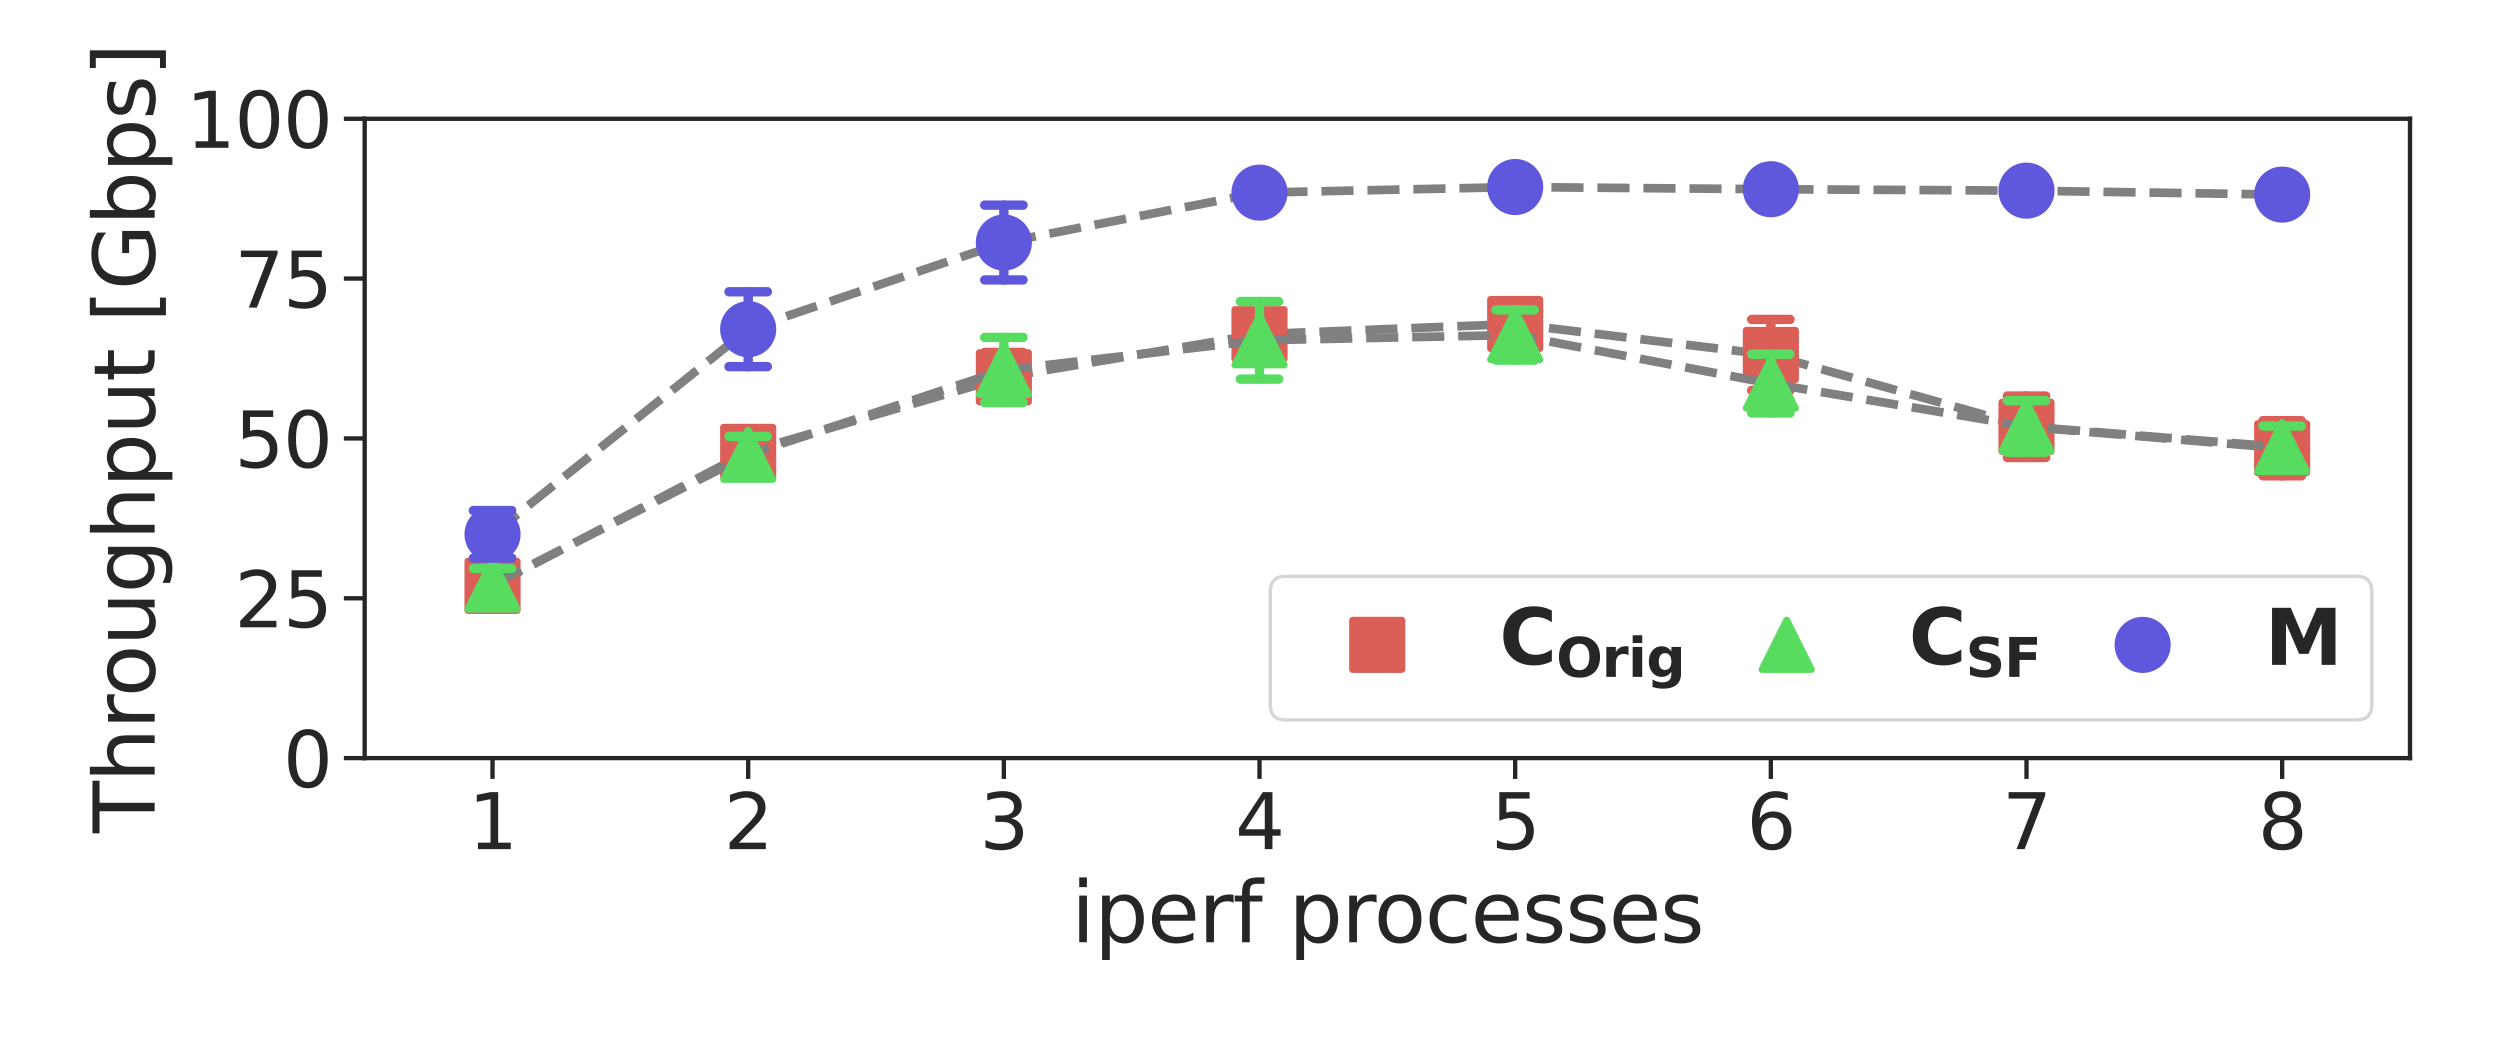<?xml version="1.0" encoding="utf-8" standalone="no"?>
<!DOCTYPE svg PUBLIC "-//W3C//DTD SVG 1.1//EN"
  "http://www.w3.org/Graphics/SVG/1.1/DTD/svg11.dtd">
<svg xmlns:xlink="http://www.w3.org/1999/xlink" width="720pt" height="302.4pt" viewBox="0 0 720 302.4" xmlns="http://www.w3.org/2000/svg" version="1.1">
 <defs>
  <style type="text/css">*{stroke-linejoin: round; stroke-linecap: butt}</style>
 </defs>
 <g id="figure_1">
  <g id="patch_1">
   <path d="M 0 302.4 
L 720 302.4 
L 720 0 
L 0 0 
z
" style="fill: #ffffff"/>
  </g>
  <g id="axes_1">
   <g id="patch_2">
    <path d="M 105.03 218.34 
L 694.08 218.34 
L 694.08 34.2 
L 105.03 34.2 
z
" style="fill: #ffffff"/>
   </g>
   <g id="matplotlib.axis_1">
    <g id="xtick_1">
     <g id="line2d_1">
      <defs>
       <path id="m314473074d" d="M 0 0 
L 0 6 
" style="stroke: #262626; stroke-width: 1.25"/>
      </defs>
      <g>
       <use xlink:href="#m314473074d" x="141.846" y="218.34" style="fill: #262626; stroke: #262626; stroke-width: 1.25"/>
      </g>
     </g>
     <g id="text_1">
      <!-- 1 -->
      <g style="fill: #262626" transform="translate(134.847 244.557) scale(0.22 -0.22)">
       <defs>
        <path id="DejaVuSans-31" d="M 794 531 
L 1825 531 
L 1825 4091 
L 703 3866 
L 703 4441 
L 1819 4666 
L 2450 4666 
L 2450 531 
L 3481 531 
L 3481 0 
L 794 0 
L 794 531 
z
" transform="scale(0.016)"/>
       </defs>
       <use xlink:href="#DejaVuSans-31"/>
      </g>
     </g>
    </g>
    <g id="xtick_2">
     <g id="line2d_2">
      <g>
       <use xlink:href="#m314473074d" x="215.477" y="218.34" style="fill: #262626; stroke: #262626; stroke-width: 1.25"/>
      </g>
     </g>
     <g id="text_2">
      <!-- 2 -->
      <g style="fill: #262626" transform="translate(208.478 244.557) scale(0.22 -0.22)">
       <defs>
        <path id="DejaVuSans-32" d="M 1228 531 
L 3431 531 
L 3431 0 
L 469 0 
L 469 531 
Q 828 903 1448 1529 
Q 2069 2156 2228 2338 
Q 2531 2678 2651 2914 
Q 2772 3150 2772 3378 
Q 2772 3750 2511 3984 
Q 2250 4219 1831 4219 
Q 1534 4219 1204 4116 
Q 875 4013 500 3803 
L 500 4441 
Q 881 4594 1212 4672 
Q 1544 4750 1819 4750 
Q 2544 4750 2975 4387 
Q 3406 4025 3406 3419 
Q 3406 3131 3298 2873 
Q 3191 2616 2906 2266 
Q 2828 2175 2409 1742 
Q 1991 1309 1228 531 
z
" transform="scale(0.016)"/>
       </defs>
       <use xlink:href="#DejaVuSans-32"/>
      </g>
     </g>
    </g>
    <g id="xtick_3">
     <g id="line2d_3">
      <g>
       <use xlink:href="#m314473074d" x="289.108" y="218.34" style="fill: #262626; stroke: #262626; stroke-width: 1.25"/>
      </g>
     </g>
     <g id="text_3">
      <!-- 3 -->
      <g style="fill: #262626" transform="translate(282.109 244.557) scale(0.22 -0.22)">
       <defs>
        <path id="DejaVuSans-33" d="M 2597 2516 
Q 3050 2419 3304 2112 
Q 3559 1806 3559 1356 
Q 3559 666 3084 287 
Q 2609 -91 1734 -91 
Q 1441 -91 1130 -33 
Q 819 25 488 141 
L 488 750 
Q 750 597 1062 519 
Q 1375 441 1716 441 
Q 2309 441 2620 675 
Q 2931 909 2931 1356 
Q 2931 1769 2642 2001 
Q 2353 2234 1838 2234 
L 1294 2234 
L 1294 2753 
L 1863 2753 
Q 2328 2753 2575 2939 
Q 2822 3125 2822 3475 
Q 2822 3834 2567 4026 
Q 2313 4219 1838 4219 
Q 1578 4219 1281 4162 
Q 984 4106 628 3988 
L 628 4550 
Q 988 4650 1302 4700 
Q 1616 4750 1894 4750 
Q 2613 4750 3031 4423 
Q 3450 4097 3450 3541 
Q 3450 3153 3228 2886 
Q 3006 2619 2597 2516 
z
" transform="scale(0.016)"/>
       </defs>
       <use xlink:href="#DejaVuSans-33"/>
      </g>
     </g>
    </g>
    <g id="xtick_4">
     <g id="line2d_4">
      <g>
       <use xlink:href="#m314473074d" x="362.739" y="218.34" style="fill: #262626; stroke: #262626; stroke-width: 1.25"/>
      </g>
     </g>
     <g id="text_4">
      <!-- 4 -->
      <g style="fill: #262626" transform="translate(355.741 244.557) scale(0.22 -0.22)">
       <defs>
        <path id="DejaVuSans-34" d="M 2419 4116 
L 825 1625 
L 2419 1625 
L 2419 4116 
z
M 2253 4666 
L 3047 4666 
L 3047 1625 
L 3713 1625 
L 3713 1100 
L 3047 1100 
L 3047 0 
L 2419 0 
L 2419 1100 
L 313 1100 
L 313 1709 
L 2253 4666 
z
" transform="scale(0.016)"/>
       </defs>
       <use xlink:href="#DejaVuSans-34"/>
      </g>
     </g>
    </g>
    <g id="xtick_5">
     <g id="line2d_5">
      <g>
       <use xlink:href="#m314473074d" x="436.371" y="218.34" style="fill: #262626; stroke: #262626; stroke-width: 1.25"/>
      </g>
     </g>
     <g id="text_5">
      <!-- 5 -->
      <g style="fill: #262626" transform="translate(429.372 244.557) scale(0.22 -0.22)">
       <defs>
        <path id="DejaVuSans-35" d="M 691 4666 
L 3169 4666 
L 3169 4134 
L 1269 4134 
L 1269 2991 
Q 1406 3038 1543 3061 
Q 1681 3084 1819 3084 
Q 2600 3084 3056 2656 
Q 3513 2228 3513 1497 
Q 3513 744 3044 326 
Q 2575 -91 1722 -91 
Q 1428 -91 1123 -41 
Q 819 9 494 109 
L 494 744 
Q 775 591 1075 516 
Q 1375 441 1709 441 
Q 2250 441 2565 725 
Q 2881 1009 2881 1497 
Q 2881 1984 2565 2268 
Q 2250 2553 1709 2553 
Q 1456 2553 1204 2497 
Q 953 2441 691 2322 
L 691 4666 
z
" transform="scale(0.016)"/>
       </defs>
       <use xlink:href="#DejaVuSans-35"/>
      </g>
     </g>
    </g>
    <g id="xtick_6">
     <g id="line2d_6">
      <g>
       <use xlink:href="#m314473074d" x="510.002" y="218.34" style="fill: #262626; stroke: #262626; stroke-width: 1.25"/>
      </g>
     </g>
     <g id="text_6">
      <!-- 6 -->
      <g style="fill: #262626" transform="translate(503.003 244.557) scale(0.22 -0.22)">
       <defs>
        <path id="DejaVuSans-36" d="M 2113 2584 
Q 1688 2584 1439 2293 
Q 1191 2003 1191 1497 
Q 1191 994 1439 701 
Q 1688 409 2113 409 
Q 2538 409 2786 701 
Q 3034 994 3034 1497 
Q 3034 2003 2786 2293 
Q 2538 2584 2113 2584 
z
M 3366 4563 
L 3366 3988 
Q 3128 4100 2886 4159 
Q 2644 4219 2406 4219 
Q 1781 4219 1451 3797 
Q 1122 3375 1075 2522 
Q 1259 2794 1537 2939 
Q 1816 3084 2150 3084 
Q 2853 3084 3261 2657 
Q 3669 2231 3669 1497 
Q 3669 778 3244 343 
Q 2819 -91 2113 -91 
Q 1303 -91 875 529 
Q 447 1150 447 2328 
Q 447 3434 972 4092 
Q 1497 4750 2381 4750 
Q 2619 4750 2861 4703 
Q 3103 4656 3366 4563 
z
" transform="scale(0.016)"/>
       </defs>
       <use xlink:href="#DejaVuSans-36"/>
      </g>
     </g>
    </g>
    <g id="xtick_7">
     <g id="line2d_7">
      <g>
       <use xlink:href="#m314473074d" x="583.633" y="218.34" style="fill: #262626; stroke: #262626; stroke-width: 1.25"/>
      </g>
     </g>
     <g id="text_7">
      <!-- 7 -->
      <g style="fill: #262626" transform="translate(576.634 244.557) scale(0.22 -0.22)">
       <defs>
        <path id="DejaVuSans-37" d="M 525 4666 
L 3525 4666 
L 3525 4397 
L 1831 0 
L 1172 0 
L 2766 4134 
L 525 4134 
L 525 4666 
z
" transform="scale(0.016)"/>
       </defs>
       <use xlink:href="#DejaVuSans-37"/>
      </g>
     </g>
    </g>
    <g id="xtick_8">
     <g id="line2d_8">
      <g>
       <use xlink:href="#m314473074d" x="657.264" y="218.34" style="fill: #262626; stroke: #262626; stroke-width: 1.25"/>
      </g>
     </g>
     <g id="text_8">
      <!-- 8 -->
      <g style="fill: #262626" transform="translate(650.266 244.557) scale(0.22 -0.22)">
       <defs>
        <path id="DejaVuSans-38" d="M 2034 2216 
Q 1584 2216 1326 1975 
Q 1069 1734 1069 1313 
Q 1069 891 1326 650 
Q 1584 409 2034 409 
Q 2484 409 2743 651 
Q 3003 894 3003 1313 
Q 3003 1734 2745 1975 
Q 2488 2216 2034 2216 
z
M 1403 2484 
Q 997 2584 770 2862 
Q 544 3141 544 3541 
Q 544 4100 942 4425 
Q 1341 4750 2034 4750 
Q 2731 4750 3128 4425 
Q 3525 4100 3525 3541 
Q 3525 3141 3298 2862 
Q 3072 2584 2669 2484 
Q 3125 2378 3379 2068 
Q 3634 1759 3634 1313 
Q 3634 634 3220 271 
Q 2806 -91 2034 -91 
Q 1263 -91 848 271 
Q 434 634 434 1313 
Q 434 1759 690 2068 
Q 947 2378 1403 2484 
z
M 1172 3481 
Q 1172 3119 1398 2916 
Q 1625 2713 2034 2713 
Q 2441 2713 2670 2916 
Q 2900 3119 2900 3481 
Q 2900 3844 2670 4047 
Q 2441 4250 2034 4250 
Q 1625 4250 1398 4047 
Q 1172 3844 1172 3481 
z
" transform="scale(0.016)"/>
       </defs>
       <use xlink:href="#DejaVuSans-38"/>
      </g>
     </g>
    </g>
    <g id="text_9">
     <!-- iperf processes -->
     <g style="fill: #262626" transform="translate(308.505 271.368) scale(0.24 -0.24)">
      <defs>
       <path id="DejaVuSans-69" d="M 603 3500 
L 1178 3500 
L 1178 0 
L 603 0 
L 603 3500 
z
M 603 4863 
L 1178 4863 
L 1178 4134 
L 603 4134 
L 603 4863 
z
" transform="scale(0.016)"/>
       <path id="DejaVuSans-70" d="M 1159 525 
L 1159 -1331 
L 581 -1331 
L 581 3500 
L 1159 3500 
L 1159 2969 
Q 1341 3281 1617 3432 
Q 1894 3584 2278 3584 
Q 2916 3584 3314 3078 
Q 3713 2572 3713 1747 
Q 3713 922 3314 415 
Q 2916 -91 2278 -91 
Q 1894 -91 1617 61 
Q 1341 213 1159 525 
z
M 3116 1747 
Q 3116 2381 2855 2742 
Q 2594 3103 2138 3103 
Q 1681 3103 1420 2742 
Q 1159 2381 1159 1747 
Q 1159 1113 1420 752 
Q 1681 391 2138 391 
Q 2594 391 2855 752 
Q 3116 1113 3116 1747 
z
" transform="scale(0.016)"/>
       <path id="DejaVuSans-65" d="M 3597 1894 
L 3597 1613 
L 953 1613 
Q 991 1019 1311 708 
Q 1631 397 2203 397 
Q 2534 397 2845 478 
Q 3156 559 3463 722 
L 3463 178 
Q 3153 47 2828 -22 
Q 2503 -91 2169 -91 
Q 1331 -91 842 396 
Q 353 884 353 1716 
Q 353 2575 817 3079 
Q 1281 3584 2069 3584 
Q 2775 3584 3186 3129 
Q 3597 2675 3597 1894 
z
M 3022 2063 
Q 3016 2534 2758 2815 
Q 2500 3097 2075 3097 
Q 1594 3097 1305 2825 
Q 1016 2553 972 2059 
L 3022 2063 
z
" transform="scale(0.016)"/>
       <path id="DejaVuSans-72" d="M 2631 2963 
Q 2534 3019 2420 3045 
Q 2306 3072 2169 3072 
Q 1681 3072 1420 2755 
Q 1159 2438 1159 1844 
L 1159 0 
L 581 0 
L 581 3500 
L 1159 3500 
L 1159 2956 
Q 1341 3275 1631 3429 
Q 1922 3584 2338 3584 
Q 2397 3584 2469 3576 
Q 2541 3569 2628 3553 
L 2631 2963 
z
" transform="scale(0.016)"/>
       <path id="DejaVuSans-66" d="M 2375 4863 
L 2375 4384 
L 1825 4384 
Q 1516 4384 1395 4259 
Q 1275 4134 1275 3809 
L 1275 3500 
L 2222 3500 
L 2222 3053 
L 1275 3053 
L 1275 0 
L 697 0 
L 697 3053 
L 147 3053 
L 147 3500 
L 697 3500 
L 697 3744 
Q 697 4328 969 4595 
Q 1241 4863 1831 4863 
L 2375 4863 
z
" transform="scale(0.016)"/>
       <path id="DejaVuSans-20" transform="scale(0.016)"/>
       <path id="DejaVuSans-6f" d="M 1959 3097 
Q 1497 3097 1228 2736 
Q 959 2375 959 1747 
Q 959 1119 1226 758 
Q 1494 397 1959 397 
Q 2419 397 2687 759 
Q 2956 1122 2956 1747 
Q 2956 2369 2687 2733 
Q 2419 3097 1959 3097 
z
M 1959 3584 
Q 2709 3584 3137 3096 
Q 3566 2609 3566 1747 
Q 3566 888 3137 398 
Q 2709 -91 1959 -91 
Q 1206 -91 779 398 
Q 353 888 353 1747 
Q 353 2609 779 3096 
Q 1206 3584 1959 3584 
z
" transform="scale(0.016)"/>
       <path id="DejaVuSans-63" d="M 3122 3366 
L 3122 2828 
Q 2878 2963 2633 3030 
Q 2388 3097 2138 3097 
Q 1578 3097 1268 2742 
Q 959 2388 959 1747 
Q 959 1106 1268 751 
Q 1578 397 2138 397 
Q 2388 397 2633 464 
Q 2878 531 3122 666 
L 3122 134 
Q 2881 22 2623 -34 
Q 2366 -91 2075 -91 
Q 1284 -91 818 406 
Q 353 903 353 1747 
Q 353 2603 823 3093 
Q 1294 3584 2113 3584 
Q 2378 3584 2631 3529 
Q 2884 3475 3122 3366 
z
" transform="scale(0.016)"/>
       <path id="DejaVuSans-73" d="M 2834 3397 
L 2834 2853 
Q 2591 2978 2328 3040 
Q 2066 3103 1784 3103 
Q 1356 3103 1142 2972 
Q 928 2841 928 2578 
Q 928 2378 1081 2264 
Q 1234 2150 1697 2047 
L 1894 2003 
Q 2506 1872 2764 1633 
Q 3022 1394 3022 966 
Q 3022 478 2636 193 
Q 2250 -91 1575 -91 
Q 1294 -91 989 -36 
Q 684 19 347 128 
L 347 722 
Q 666 556 975 473 
Q 1284 391 1588 391 
Q 1994 391 2212 530 
Q 2431 669 2431 922 
Q 2431 1156 2273 1281 
Q 2116 1406 1581 1522 
L 1381 1569 
Q 847 1681 609 1914 
Q 372 2147 372 2553 
Q 372 3047 722 3315 
Q 1072 3584 1716 3584 
Q 2034 3584 2315 3537 
Q 2597 3491 2834 3397 
z
" transform="scale(0.016)"/>
      </defs>
      <use xlink:href="#DejaVuSans-69"/>
      <use xlink:href="#DejaVuSans-70" x="27.783"/>
      <use xlink:href="#DejaVuSans-65" x="91.26"/>
      <use xlink:href="#DejaVuSans-72" x="152.783"/>
      <use xlink:href="#DejaVuSans-66" x="193.896"/>
      <use xlink:href="#DejaVuSans-20" x="229.102"/>
      <use xlink:href="#DejaVuSans-70" x="260.889"/>
      <use xlink:href="#DejaVuSans-72" x="324.365"/>
      <use xlink:href="#DejaVuSans-6f" x="363.229"/>
      <use xlink:href="#DejaVuSans-63" x="424.41"/>
      <use xlink:href="#DejaVuSans-65" x="479.391"/>
      <use xlink:href="#DejaVuSans-73" x="540.914"/>
      <use xlink:href="#DejaVuSans-73" x="593.014"/>
      <use xlink:href="#DejaVuSans-65" x="645.113"/>
      <use xlink:href="#DejaVuSans-73" x="706.637"/>
     </g>
    </g>
   </g>
   <g id="matplotlib.axis_2">
    <g id="ytick_1">
     <g id="line2d_9">
      <defs>
       <path id="m3f7b1d2677" d="M 0 0 
L -6 0 
" style="stroke: #262626; stroke-width: 1.25"/>
      </defs>
      <g>
       <use xlink:href="#m3f7b1d2677" x="105.03" y="218.34" style="fill: #262626; stroke: #262626; stroke-width: 1.25"/>
      </g>
     </g>
     <g id="text_10">
      <!-- 0 -->
      <g style="fill: #262626" transform="translate(81.532 226.698) scale(0.22 -0.22)">
       <defs>
        <path id="DejaVuSans-30" d="M 2034 4250 
Q 1547 4250 1301 3770 
Q 1056 3291 1056 2328 
Q 1056 1369 1301 889 
Q 1547 409 2034 409 
Q 2525 409 2770 889 
Q 3016 1369 3016 2328 
Q 3016 3291 2770 3770 
Q 2525 4250 2034 4250 
z
M 2034 4750 
Q 2819 4750 3233 4129 
Q 3647 3509 3647 2328 
Q 3647 1150 3233 529 
Q 2819 -91 2034 -91 
Q 1250 -91 836 529 
Q 422 1150 422 2328 
Q 422 3509 836 4129 
Q 1250 4750 2034 4750 
z
" transform="scale(0.016)"/>
       </defs>
       <use xlink:href="#DejaVuSans-30"/>
      </g>
     </g>
    </g>
    <g id="ytick_2">
     <g id="line2d_10">
      <g>
       <use xlink:href="#m3f7b1d2677" x="105.03" y="172.305" style="fill: #262626; stroke: #262626; stroke-width: 1.25"/>
      </g>
     </g>
     <g id="text_11">
      <!-- 25 -->
      <g style="fill: #262626" transform="translate(67.535 180.663) scale(0.22 -0.22)">
       <use xlink:href="#DejaVuSans-32"/>
       <use xlink:href="#DejaVuSans-35" x="63.623"/>
      </g>
     </g>
    </g>
    <g id="ytick_3">
     <g id="line2d_11">
      <g>
       <use xlink:href="#m3f7b1d2677" x="105.03" y="126.27" style="fill: #262626; stroke: #262626; stroke-width: 1.25"/>
      </g>
     </g>
     <g id="text_12">
      <!-- 50 -->
      <g style="fill: #262626" transform="translate(67.535 134.628) scale(0.22 -0.22)">
       <use xlink:href="#DejaVuSans-35"/>
       <use xlink:href="#DejaVuSans-30" x="63.623"/>
      </g>
     </g>
    </g>
    <g id="ytick_4">
     <g id="line2d_12">
      <g>
       <use xlink:href="#m3f7b1d2677" x="105.03" y="80.235" style="fill: #262626; stroke: #262626; stroke-width: 1.25"/>
      </g>
     </g>
     <g id="text_13">
      <!-- 75 -->
      <g style="fill: #262626" transform="translate(67.535 88.593) scale(0.22 -0.22)">
       <use xlink:href="#DejaVuSans-37"/>
       <use xlink:href="#DejaVuSans-35" x="63.623"/>
      </g>
     </g>
    </g>
    <g id="ytick_5">
     <g id="line2d_13">
      <g>
       <use xlink:href="#m3f7b1d2677" x="105.03" y="34.2" style="fill: #262626; stroke: #262626; stroke-width: 1.25"/>
      </g>
     </g>
     <g id="text_14">
      <!-- 100 -->
      <g style="fill: #262626" transform="translate(53.538 42.558) scale(0.22 -0.22)">
       <use xlink:href="#DejaVuSans-31"/>
       <use xlink:href="#DejaVuSans-30" x="63.623"/>
       <use xlink:href="#DejaVuSans-30" x="127.246"/>
      </g>
     </g>
    </g>
    <g id="text_15">
     <!-- Throughput [Gbps] -->
     <g style="fill: #262626" transform="translate(44.546 239.929) rotate(-90) scale(0.24 -0.24)">
      <defs>
       <path id="DejaVuSans-54" d="M -19 4666 
L 3928 4666 
L 3928 4134 
L 2272 4134 
L 2272 0 
L 1638 0 
L 1638 4134 
L -19 4134 
L -19 4666 
z
" transform="scale(0.016)"/>
       <path id="DejaVuSans-68" d="M 3513 2113 
L 3513 0 
L 2938 0 
L 2938 2094 
Q 2938 2591 2744 2837 
Q 2550 3084 2163 3084 
Q 1697 3084 1428 2787 
Q 1159 2491 1159 1978 
L 1159 0 
L 581 0 
L 581 4863 
L 1159 4863 
L 1159 2956 
Q 1366 3272 1645 3428 
Q 1925 3584 2291 3584 
Q 2894 3584 3203 3211 
Q 3513 2838 3513 2113 
z
" transform="scale(0.016)"/>
       <path id="DejaVuSans-75" d="M 544 1381 
L 544 3500 
L 1119 3500 
L 1119 1403 
Q 1119 906 1312 657 
Q 1506 409 1894 409 
Q 2359 409 2629 706 
Q 2900 1003 2900 1516 
L 2900 3500 
L 3475 3500 
L 3475 0 
L 2900 0 
L 2900 538 
Q 2691 219 2414 64 
Q 2138 -91 1772 -91 
Q 1169 -91 856 284 
Q 544 659 544 1381 
z
M 1991 3584 
L 1991 3584 
z
" transform="scale(0.016)"/>
       <path id="DejaVuSans-67" d="M 2906 1791 
Q 2906 2416 2648 2759 
Q 2391 3103 1925 3103 
Q 1463 3103 1205 2759 
Q 947 2416 947 1791 
Q 947 1169 1205 825 
Q 1463 481 1925 481 
Q 2391 481 2648 825 
Q 2906 1169 2906 1791 
z
M 3481 434 
Q 3481 -459 3084 -895 
Q 2688 -1331 1869 -1331 
Q 1566 -1331 1297 -1286 
Q 1028 -1241 775 -1147 
L 775 -588 
Q 1028 -725 1275 -790 
Q 1522 -856 1778 -856 
Q 2344 -856 2625 -561 
Q 2906 -266 2906 331 
L 2906 616 
Q 2728 306 2450 153 
Q 2172 0 1784 0 
Q 1141 0 747 490 
Q 353 981 353 1791 
Q 353 2603 747 3093 
Q 1141 3584 1784 3584 
Q 2172 3584 2450 3431 
Q 2728 3278 2906 2969 
L 2906 3500 
L 3481 3500 
L 3481 434 
z
" transform="scale(0.016)"/>
       <path id="DejaVuSans-74" d="M 1172 4494 
L 1172 3500 
L 2356 3500 
L 2356 3053 
L 1172 3053 
L 1172 1153 
Q 1172 725 1289 603 
Q 1406 481 1766 481 
L 2356 481 
L 2356 0 
L 1766 0 
Q 1100 0 847 248 
Q 594 497 594 1153 
L 594 3053 
L 172 3053 
L 172 3500 
L 594 3500 
L 594 4494 
L 1172 4494 
z
" transform="scale(0.016)"/>
       <path id="DejaVuSans-5b" d="M 550 4863 
L 1875 4863 
L 1875 4416 
L 1125 4416 
L 1125 -397 
L 1875 -397 
L 1875 -844 
L 550 -844 
L 550 4863 
z
" transform="scale(0.016)"/>
       <path id="DejaVuSans-47" d="M 3809 666 
L 3809 1919 
L 2778 1919 
L 2778 2438 
L 4434 2438 
L 4434 434 
Q 4069 175 3628 42 
Q 3188 -91 2688 -91 
Q 1594 -91 976 548 
Q 359 1188 359 2328 
Q 359 3472 976 4111 
Q 1594 4750 2688 4750 
Q 3144 4750 3555 4637 
Q 3966 4525 4313 4306 
L 4313 3634 
Q 3963 3931 3569 4081 
Q 3175 4231 2741 4231 
Q 1884 4231 1454 3753 
Q 1025 3275 1025 2328 
Q 1025 1384 1454 906 
Q 1884 428 2741 428 
Q 3075 428 3337 486 
Q 3600 544 3809 666 
z
" transform="scale(0.016)"/>
       <path id="DejaVuSans-62" d="M 3116 1747 
Q 3116 2381 2855 2742 
Q 2594 3103 2138 3103 
Q 1681 3103 1420 2742 
Q 1159 2381 1159 1747 
Q 1159 1113 1420 752 
Q 1681 391 2138 391 
Q 2594 391 2855 752 
Q 3116 1113 3116 1747 
z
M 1159 2969 
Q 1341 3281 1617 3432 
Q 1894 3584 2278 3584 
Q 2916 3584 3314 3078 
Q 3713 2572 3713 1747 
Q 3713 922 3314 415 
Q 2916 -91 2278 -91 
Q 1894 -91 1617 61 
Q 1341 213 1159 525 
L 1159 0 
L 581 0 
L 581 4863 
L 1159 4863 
L 1159 2969 
z
" transform="scale(0.016)"/>
       <path id="DejaVuSans-5d" d="M 1947 4863 
L 1947 -844 
L 622 -844 
L 622 -397 
L 1369 -397 
L 1369 4416 
L 622 4416 
L 622 4863 
L 1947 4863 
z
" transform="scale(0.016)"/>
      </defs>
      <use xlink:href="#DejaVuSans-54"/>
      <use xlink:href="#DejaVuSans-68" x="61.084"/>
      <use xlink:href="#DejaVuSans-72" x="124.463"/>
      <use xlink:href="#DejaVuSans-6f" x="163.326"/>
      <use xlink:href="#DejaVuSans-75" x="224.508"/>
      <use xlink:href="#DejaVuSans-67" x="287.887"/>
      <use xlink:href="#DejaVuSans-68" x="351.363"/>
      <use xlink:href="#DejaVuSans-70" x="414.742"/>
      <use xlink:href="#DejaVuSans-75" x="478.219"/>
      <use xlink:href="#DejaVuSans-74" x="541.598"/>
      <use xlink:href="#DejaVuSans-20" x="580.807"/>
      <use xlink:href="#DejaVuSans-5b" x="612.594"/>
      <use xlink:href="#DejaVuSans-47" x="651.607"/>
      <use xlink:href="#DejaVuSans-62" x="729.098"/>
      <use xlink:href="#DejaVuSans-70" x="792.574"/>
      <use xlink:href="#DejaVuSans-73" x="856.051"/>
      <use xlink:href="#DejaVuSans-5d" x="908.15"/>
     </g>
    </g>
   </g>
   <g id="line2d_14">
    <path d="M 141.846 168.723 
L 215.477 130.137 
L 289.108 108.657 
L 362.739 96.246 
L 436.371 93.309 
L 510.002 102.221 
L 583.633 122.909 
L 657.264 129.097 
" clip-path="url(#p17f8592ba0)" style="fill: none; stroke-dasharray: 9.25,4; stroke-dashoffset: 0; stroke: #808080; stroke-width: 2.5"/>
   </g>
   <g id="line2d_15">
    <path d="M 141.846 174.394 
L 141.846 163.053 
" clip-path="url(#p17f8592ba0)" style="fill: none; stroke: #dc5f57; stroke-width: 2.7; stroke-linecap: round"/>
   </g>
   <g id="line2d_16">
    <path d="M 136.323 174.394 
L 147.368 174.394 
" clip-path="url(#p17f8592ba0)" style="fill: none; stroke: #dc5f57; stroke-width: 2.7; stroke-linecap: round"/>
   </g>
   <g id="line2d_17">
    <path d="M 136.323 163.053 
L 147.368 163.053 
" clip-path="url(#p17f8592ba0)" style="fill: none; stroke: #dc5f57; stroke-width: 2.7; stroke-linecap: round"/>
   </g>
   <g id="line2d_18">
    <path d="M 215.477 134.782 
L 215.477 125.492 
" clip-path="url(#p17f8592ba0)" style="fill: none; stroke: #dc5f57; stroke-width: 2.7; stroke-linecap: round"/>
   </g>
   <g id="line2d_19">
    <path d="M 209.955 134.782 
L 220.999 134.782 
" clip-path="url(#p17f8592ba0)" style="fill: none; stroke: #dc5f57; stroke-width: 2.7; stroke-linecap: round"/>
   </g>
   <g id="line2d_20">
    <path d="M 209.955 125.492 
L 220.999 125.492 
" clip-path="url(#p17f8592ba0)" style="fill: none; stroke: #dc5f57; stroke-width: 2.7; stroke-linecap: round"/>
   </g>
   <g id="line2d_21">
    <path d="M 289.108 115.822 
L 289.108 101.492 
" clip-path="url(#p17f8592ba0)" style="fill: none; stroke: #dc5f57; stroke-width: 2.7; stroke-linecap: round"/>
   </g>
   <g id="line2d_22">
    <path d="M 283.586 115.822 
L 294.63 115.822 
" clip-path="url(#p17f8592ba0)" style="fill: none; stroke: #dc5f57; stroke-width: 2.7; stroke-linecap: round"/>
   </g>
   <g id="line2d_23">
    <path d="M 283.586 101.492 
L 294.63 101.492 
" clip-path="url(#p17f8592ba0)" style="fill: none; stroke: #dc5f57; stroke-width: 2.7; stroke-linecap: round"/>
   </g>
   <g id="line2d_24">
    <path d="M 362.739 100.197 
L 362.739 92.295 
" clip-path="url(#p17f8592ba0)" style="fill: none; stroke: #dc5f57; stroke-width: 2.7; stroke-linecap: round"/>
   </g>
   <g id="line2d_25">
    <path d="M 357.217 100.197 
L 368.262 100.197 
" clip-path="url(#p17f8592ba0)" style="fill: none; stroke: #dc5f57; stroke-width: 2.7; stroke-linecap: round"/>
   </g>
   <g id="line2d_26">
    <path d="M 357.217 92.295 
L 368.262 92.295 
" clip-path="url(#p17f8592ba0)" style="fill: none; stroke: #dc5f57; stroke-width: 2.7; stroke-linecap: round"/>
   </g>
   <g id="line2d_27">
    <path d="M 436.371 98.062 
L 436.371 88.556 
" clip-path="url(#p17f8592ba0)" style="fill: none; stroke: #dc5f57; stroke-width: 2.7; stroke-linecap: round"/>
   </g>
   <g id="line2d_28">
    <path d="M 430.848 98.062 
L 441.893 98.062 
" clip-path="url(#p17f8592ba0)" style="fill: none; stroke: #dc5f57; stroke-width: 2.7; stroke-linecap: round"/>
   </g>
   <g id="line2d_29">
    <path d="M 430.848 88.556 
L 441.893 88.556 
" clip-path="url(#p17f8592ba0)" style="fill: none; stroke: #dc5f57; stroke-width: 2.7; stroke-linecap: round"/>
   </g>
   <g id="line2d_30">
    <path d="M 510.002 112.444 
L 510.002 91.998 
" clip-path="url(#p17f8592ba0)" style="fill: none; stroke: #dc5f57; stroke-width: 2.7; stroke-linecap: round"/>
   </g>
   <g id="line2d_31">
    <path d="M 504.48 112.444 
L 515.524 112.444 
" clip-path="url(#p17f8592ba0)" style="fill: none; stroke: #dc5f57; stroke-width: 2.7; stroke-linecap: round"/>
   </g>
   <g id="line2d_32">
    <path d="M 504.48 91.998 
L 515.524 91.998 
" clip-path="url(#p17f8592ba0)" style="fill: none; stroke: #dc5f57; stroke-width: 2.7; stroke-linecap: round"/>
   </g>
   <g id="line2d_33">
    <path d="M 583.633 131.763 
L 583.633 114.056 
" clip-path="url(#p17f8592ba0)" style="fill: none; stroke: #dc5f57; stroke-width: 2.7; stroke-linecap: round"/>
   </g>
   <g id="line2d_34">
    <path d="M 578.111 131.763 
L 589.155 131.763 
" clip-path="url(#p17f8592ba0)" style="fill: none; stroke: #dc5f57; stroke-width: 2.7; stroke-linecap: round"/>
   </g>
   <g id="line2d_35">
    <path d="M 578.111 114.056 
L 589.155 114.056 
" clip-path="url(#p17f8592ba0)" style="fill: none; stroke: #dc5f57; stroke-width: 2.7; stroke-linecap: round"/>
   </g>
   <g id="line2d_36">
    <path d="M 657.264 137.044 
L 657.264 121.149 
" clip-path="url(#p17f8592ba0)" style="fill: none; stroke: #dc5f57; stroke-width: 2.7; stroke-linecap: round"/>
   </g>
   <g id="line2d_37">
    <path d="M 651.742 137.044 
L 662.787 137.044 
" clip-path="url(#p17f8592ba0)" style="fill: none; stroke: #dc5f57; stroke-width: 2.7; stroke-linecap: round"/>
   </g>
   <g id="line2d_38">
    <path d="M 651.742 121.149 
L 662.787 121.149 
" clip-path="url(#p17f8592ba0)" style="fill: none; stroke: #dc5f57; stroke-width: 2.7; stroke-linecap: round"/>
   </g>
   <g id="PathCollection_1">
    <path d="M 134.775 175.795 
L 148.917 175.795 
L 148.917 161.652 
L 134.775 161.652 
z
" clip-path="url(#p17f8592ba0)" style="fill: #dc5f57; stroke: #dc5f57; stroke-width: 2.025"/>
    <path d="M 208.406 137.208 
L 222.548 137.208 
L 222.548 123.066 
L 208.406 123.066 
z
" clip-path="url(#p17f8592ba0)" style="fill: #dc5f57; stroke: #dc5f57; stroke-width: 2.025"/>
    <path d="M 282.037 115.728 
L 296.179 115.728 
L 296.179 101.586 
L 282.037 101.586 
z
" clip-path="url(#p17f8592ba0)" style="fill: #dc5f57; stroke: #dc5f57; stroke-width: 2.025"/>
    <path d="M 355.668 103.317 
L 369.81 103.317 
L 369.81 89.175 
L 355.668 89.175 
z
" clip-path="url(#p17f8592ba0)" style="fill: #dc5f57; stroke: #dc5f57; stroke-width: 2.025"/>
    <path d="M 429.3 100.38 
L 443.442 100.38 
L 443.442 86.238 
L 429.3 86.238 
z
" clip-path="url(#p17f8592ba0)" style="fill: #dc5f57; stroke: #dc5f57; stroke-width: 2.025"/>
    <path d="M 502.931 109.292 
L 517.073 109.292 
L 517.073 95.15 
L 502.931 95.15 
z
" clip-path="url(#p17f8592ba0)" style="fill: #dc5f57; stroke: #dc5f57; stroke-width: 2.025"/>
    <path d="M 576.562 129.981 
L 590.704 129.981 
L 590.704 115.838 
L 576.562 115.838 
z
" clip-path="url(#p17f8592ba0)" style="fill: #dc5f57; stroke: #dc5f57; stroke-width: 2.025"/>
    <path d="M 650.193 136.168 
L 664.335 136.168 
L 664.335 122.025 
L 650.193 122.025 
z
" clip-path="url(#p17f8592ba0)" style="fill: #dc5f57; stroke: #dc5f57; stroke-width: 2.025"/>
   </g>
   <g id="line2d_39">
    <path d="M 141.846 168.337 
L 215.477 130.984 
L 289.108 106.558 
L 362.739 98.005 
L 436.371 96.485 
L 510.002 110.48 
L 583.633 122.827 
L 657.264 128.747 
" clip-path="url(#p17f8592ba0)" style="fill: none; stroke-dasharray: 9.25,4; stroke-dashoffset: 0; stroke: #808080; stroke-width: 2.5"/>
   </g>
   <g id="line2d_40">
    <path d="M 141.846 172.974 
L 141.846 163.699 
" clip-path="url(#p17f8592ba0)" style="fill: none; stroke: #57dc5f; stroke-width: 2.7; stroke-linecap: round"/>
   </g>
   <g id="line2d_41">
    <path d="M 136.323 172.974 
L 147.368 172.974 
" clip-path="url(#p17f8592ba0)" style="fill: none; stroke: #57dc5f; stroke-width: 2.7; stroke-linecap: round"/>
   </g>
   <g id="line2d_42">
    <path d="M 136.323 163.699 
L 147.368 163.699 
" clip-path="url(#p17f8592ba0)" style="fill: none; stroke: #57dc5f; stroke-width: 2.7; stroke-linecap: round"/>
   </g>
   <g id="line2d_43">
    <path d="M 215.477 136.271 
L 215.477 125.697 
" clip-path="url(#p17f8592ba0)" style="fill: none; stroke: #57dc5f; stroke-width: 2.7; stroke-linecap: round"/>
   </g>
   <g id="line2d_44">
    <path d="M 209.955 136.271 
L 220.999 136.271 
" clip-path="url(#p17f8592ba0)" style="fill: none; stroke: #57dc5f; stroke-width: 2.7; stroke-linecap: round"/>
   </g>
   <g id="line2d_45">
    <path d="M 209.955 125.697 
L 220.999 125.697 
" clip-path="url(#p17f8592ba0)" style="fill: none; stroke: #57dc5f; stroke-width: 2.7; stroke-linecap: round"/>
   </g>
   <g id="line2d_46">
    <path d="M 289.108 115.947 
L 289.108 97.169 
" clip-path="url(#p17f8592ba0)" style="fill: none; stroke: #57dc5f; stroke-width: 2.7; stroke-linecap: round"/>
   </g>
   <g id="line2d_47">
    <path d="M 283.586 115.947 
L 294.63 115.947 
" clip-path="url(#p17f8592ba0)" style="fill: none; stroke: #57dc5f; stroke-width: 2.7; stroke-linecap: round"/>
   </g>
   <g id="line2d_48">
    <path d="M 283.586 97.169 
L 294.63 97.169 
" clip-path="url(#p17f8592ba0)" style="fill: none; stroke: #57dc5f; stroke-width: 2.7; stroke-linecap: round"/>
   </g>
   <g id="line2d_49">
    <path d="M 362.739 109.183 
L 362.739 86.826 
" clip-path="url(#p17f8592ba0)" style="fill: none; stroke: #57dc5f; stroke-width: 2.7; stroke-linecap: round"/>
   </g>
   <g id="line2d_50">
    <path d="M 357.217 109.183 
L 368.262 109.183 
" clip-path="url(#p17f8592ba0)" style="fill: none; stroke: #57dc5f; stroke-width: 2.7; stroke-linecap: round"/>
   </g>
   <g id="line2d_51">
    <path d="M 357.217 86.826 
L 368.262 86.826 
" clip-path="url(#p17f8592ba0)" style="fill: none; stroke: #57dc5f; stroke-width: 2.7; stroke-linecap: round"/>
   </g>
   <g id="line2d_52">
    <path d="M 436.371 103.713 
L 436.371 89.257 
" clip-path="url(#p17f8592ba0)" style="fill: none; stroke: #57dc5f; stroke-width: 2.7; stroke-linecap: round"/>
   </g>
   <g id="line2d_53">
    <path d="M 430.848 103.713 
L 441.893 103.713 
" clip-path="url(#p17f8592ba0)" style="fill: none; stroke: #57dc5f; stroke-width: 2.7; stroke-linecap: round"/>
   </g>
   <g id="line2d_54">
    <path d="M 430.848 89.257 
L 441.893 89.257 
" clip-path="url(#p17f8592ba0)" style="fill: none; stroke: #57dc5f; stroke-width: 2.7; stroke-linecap: round"/>
   </g>
   <g id="line2d_55">
    <path d="M 510.002 118.945 
L 510.002 102.015 
" clip-path="url(#p17f8592ba0)" style="fill: none; stroke: #57dc5f; stroke-width: 2.7; stroke-linecap: round"/>
   </g>
   <g id="line2d_56">
    <path d="M 504.48 118.945 
L 515.524 118.945 
" clip-path="url(#p17f8592ba0)" style="fill: none; stroke: #57dc5f; stroke-width: 2.7; stroke-linecap: round"/>
   </g>
   <g id="line2d_57">
    <path d="M 504.48 102.015 
L 515.524 102.015 
" clip-path="url(#p17f8592ba0)" style="fill: none; stroke: #57dc5f; stroke-width: 2.7; stroke-linecap: round"/>
   </g>
   <g id="line2d_58">
    <path d="M 583.633 130.252 
L 583.633 115.401 
" clip-path="url(#p17f8592ba0)" style="fill: none; stroke: #57dc5f; stroke-width: 2.7; stroke-linecap: round"/>
   </g>
   <g id="line2d_59">
    <path d="M 578.111 130.252 
L 589.155 130.252 
" clip-path="url(#p17f8592ba0)" style="fill: none; stroke: #57dc5f; stroke-width: 2.7; stroke-linecap: round"/>
   </g>
   <g id="line2d_60">
    <path d="M 578.111 115.401 
L 589.155 115.401 
" clip-path="url(#p17f8592ba0)" style="fill: none; stroke: #57dc5f; stroke-width: 2.7; stroke-linecap: round"/>
   </g>
   <g id="line2d_61">
    <path d="M 657.264 134.801 
L 657.264 122.692 
" clip-path="url(#p17f8592ba0)" style="fill: none; stroke: #57dc5f; stroke-width: 2.7; stroke-linecap: round"/>
   </g>
   <g id="line2d_62">
    <path d="M 651.742 134.801 
L 662.787 134.801 
" clip-path="url(#p17f8592ba0)" style="fill: none; stroke: #57dc5f; stroke-width: 2.7; stroke-linecap: round"/>
   </g>
   <g id="line2d_63">
    <path d="M 651.742 122.692 
L 662.787 122.692 
" clip-path="url(#p17f8592ba0)" style="fill: none; stroke: #57dc5f; stroke-width: 2.7; stroke-linecap: round"/>
   </g>
   <g id="PathCollection_2">
    <path d="M 141.846 161.266 
L 134.775 175.408 
L 148.917 175.408 
z
" clip-path="url(#p17f8592ba0)" style="fill: #57dc5f; stroke: #57dc5f; stroke-width: 2.025"/>
    <path d="M 215.477 123.913 
L 208.406 138.055 
L 222.548 138.055 
z
" clip-path="url(#p17f8592ba0)" style="fill: #57dc5f; stroke: #57dc5f; stroke-width: 2.025"/>
    <path d="M 289.108 99.487 
L 282.037 113.629 
L 296.179 113.629 
z
" clip-path="url(#p17f8592ba0)" style="fill: #57dc5f; stroke: #57dc5f; stroke-width: 2.025"/>
    <path d="M 362.739 90.933 
L 355.668 105.076 
L 369.81 105.076 
z
" clip-path="url(#p17f8592ba0)" style="fill: #57dc5f; stroke: #57dc5f; stroke-width: 2.025"/>
    <path d="M 436.371 89.414 
L 429.3 103.556 
L 443.442 103.556 
z
" clip-path="url(#p17f8592ba0)" style="fill: #57dc5f; stroke: #57dc5f; stroke-width: 2.025"/>
    <path d="M 510.002 103.409 
L 502.931 117.551 
L 517.073 117.551 
z
" clip-path="url(#p17f8592ba0)" style="fill: #57dc5f; stroke: #57dc5f; stroke-width: 2.025"/>
    <path d="M 583.633 115.756 
L 576.562 129.898 
L 590.704 129.898 
z
" clip-path="url(#p17f8592ba0)" style="fill: #57dc5f; stroke: #57dc5f; stroke-width: 2.025"/>
    <path d="M 657.264 121.676 
L 650.193 135.818 
L 664.335 135.818 
z
" clip-path="url(#p17f8592ba0)" style="fill: #57dc5f; stroke: #57dc5f; stroke-width: 2.025"/>
   </g>
   <g id="patch_3">
    <path d="M 105.03 218.34 
L 105.03 34.2 
" style="fill: none; stroke: #262626; stroke-width: 1.25; stroke-linejoin: miter; stroke-linecap: square"/>
   </g>
   <g id="patch_4">
    <path d="M 694.08 218.34 
L 694.08 34.2 
" style="fill: none; stroke: #262626; stroke-width: 1.25; stroke-linejoin: miter; stroke-linecap: square"/>
   </g>
   <g id="patch_5">
    <path d="M 105.03 218.34 
L 694.08 218.34 
" style="fill: none; stroke: #262626; stroke-width: 1.25; stroke-linejoin: miter; stroke-linecap: square"/>
   </g>
   <g id="patch_6">
    <path d="M 105.03 34.2 
L 694.08 34.2 
" style="fill: none; stroke: #262626; stroke-width: 1.25; stroke-linejoin: miter; stroke-linecap: square"/>
   </g>
   <g id="line2d_64">
    <path d="M 141.846 153.882 
L 215.477 94.81 
L 289.108 69.85 
L 362.739 55.477 
L 436.371 53.866 
L 510.002 54.492 
L 583.633 54.907 
L 657.264 56.048 
" clip-path="url(#p17f8592ba0)" style="fill: none; stroke-dasharray: 9.25,4; stroke-dashoffset: 0; stroke: #808080; stroke-width: 2.5"/>
   </g>
   <g id="line2d_65">
    <path d="M 141.846 160.725 
L 141.846 147.038 
" clip-path="url(#p17f8592ba0)" style="fill: none; stroke: #5f57dc; stroke-width: 2.7; stroke-linecap: round"/>
   </g>
   <g id="line2d_66">
    <path d="M 136.323 160.725 
L 147.368 160.725 
" clip-path="url(#p17f8592ba0)" style="fill: none; stroke: #5f57dc; stroke-width: 2.7; stroke-linecap: round"/>
   </g>
   <g id="line2d_67">
    <path d="M 136.323 147.038 
L 147.368 147.038 
" clip-path="url(#p17f8592ba0)" style="fill: none; stroke: #5f57dc; stroke-width: 2.7; stroke-linecap: round"/>
   </g>
   <g id="line2d_68">
    <path d="M 215.477 105.592 
L 215.477 84.028 
" clip-path="url(#p17f8592ba0)" style="fill: none; stroke: #5f57dc; stroke-width: 2.7; stroke-linecap: round"/>
   </g>
   <g id="line2d_69">
    <path d="M 209.955 105.592 
L 220.999 105.592 
" clip-path="url(#p17f8592ba0)" style="fill: none; stroke: #5f57dc; stroke-width: 2.7; stroke-linecap: round"/>
   </g>
   <g id="line2d_70">
    <path d="M 209.955 84.028 
L 220.999 84.028 
" clip-path="url(#p17f8592ba0)" style="fill: none; stroke: #5f57dc; stroke-width: 2.7; stroke-linecap: round"/>
   </g>
   <g id="line2d_71">
    <path d="M 289.108 80.622 
L 289.108 59.077 
" clip-path="url(#p17f8592ba0)" style="fill: none; stroke: #5f57dc; stroke-width: 2.7; stroke-linecap: round"/>
   </g>
   <g id="line2d_72">
    <path d="M 283.586 80.622 
L 294.63 80.622 
" clip-path="url(#p17f8592ba0)" style="fill: none; stroke: #5f57dc; stroke-width: 2.7; stroke-linecap: round"/>
   </g>
   <g id="line2d_73">
    <path d="M 283.586 59.077 
L 294.63 59.077 
" clip-path="url(#p17f8592ba0)" style="fill: none; stroke: #5f57dc; stroke-width: 2.7; stroke-linecap: round"/>
   </g>
   <g id="line2d_74">
    <path d="M 362.739 58.71 
L 362.739 52.245 
" clip-path="url(#p17f8592ba0)" style="fill: none; stroke: #5f57dc; stroke-width: 2.7; stroke-linecap: round"/>
   </g>
   <g id="line2d_75">
    <path d="M 357.217 58.71 
L 368.262 58.71 
" clip-path="url(#p17f8592ba0)" style="fill: none; stroke: #5f57dc; stroke-width: 2.7; stroke-linecap: round"/>
   </g>
   <g id="line2d_76">
    <path d="M 357.217 52.245 
L 368.262 52.245 
" clip-path="url(#p17f8592ba0)" style="fill: none; stroke: #5f57dc; stroke-width: 2.7; stroke-linecap: round"/>
   </g>
   <g id="line2d_77">
    <path d="M 436.371 55.781 
L 436.371 51.951 
" clip-path="url(#p17f8592ba0)" style="fill: none; stroke: #5f57dc; stroke-width: 2.7; stroke-linecap: round"/>
   </g>
   <g id="line2d_78">
    <path d="M 430.848 55.781 
L 441.893 55.781 
" clip-path="url(#p17f8592ba0)" style="fill: none; stroke: #5f57dc; stroke-width: 2.7; stroke-linecap: round"/>
   </g>
   <g id="line2d_79">
    <path d="M 430.848 51.951 
L 441.893 51.951 
" clip-path="url(#p17f8592ba0)" style="fill: none; stroke: #5f57dc; stroke-width: 2.7; stroke-linecap: round"/>
   </g>
   <g id="line2d_80">
    <path d="M 510.002 56.442 
L 510.002 52.543 
" clip-path="url(#p17f8592ba0)" style="fill: none; stroke: #5f57dc; stroke-width: 2.7; stroke-linecap: round"/>
   </g>
   <g id="line2d_81">
    <path d="M 504.48 56.442 
L 515.524 56.442 
" clip-path="url(#p17f8592ba0)" style="fill: none; stroke: #5f57dc; stroke-width: 2.7; stroke-linecap: round"/>
   </g>
   <g id="line2d_82">
    <path d="M 504.48 52.543 
L 515.524 52.543 
" clip-path="url(#p17f8592ba0)" style="fill: none; stroke: #5f57dc; stroke-width: 2.7; stroke-linecap: round"/>
   </g>
   <g id="line2d_83">
    <path d="M 583.633 56.03 
L 583.633 53.783 
" clip-path="url(#p17f8592ba0)" style="fill: none; stroke: #5f57dc; stroke-width: 2.7; stroke-linecap: round"/>
   </g>
   <g id="line2d_84">
    <path d="M 578.111 56.03 
L 589.155 56.03 
" clip-path="url(#p17f8592ba0)" style="fill: none; stroke: #5f57dc; stroke-width: 2.7; stroke-linecap: round"/>
   </g>
   <g id="line2d_85">
    <path d="M 578.111 53.783 
L 589.155 53.783 
" clip-path="url(#p17f8592ba0)" style="fill: none; stroke: #5f57dc; stroke-width: 2.7; stroke-linecap: round"/>
   </g>
   <g id="line2d_86">
    <path d="M 657.264 57.05 
L 657.264 55.046 
" clip-path="url(#p17f8592ba0)" style="fill: none; stroke: #5f57dc; stroke-width: 2.7; stroke-linecap: round"/>
   </g>
   <g id="line2d_87">
    <path d="M 651.742 57.05 
L 662.787 57.05 
" clip-path="url(#p17f8592ba0)" style="fill: none; stroke: #5f57dc; stroke-width: 2.7; stroke-linecap: round"/>
   </g>
   <g id="line2d_88">
    <path d="M 651.742 55.046 
L 662.787 55.046 
" clip-path="url(#p17f8592ba0)" style="fill: none; stroke: #5f57dc; stroke-width: 2.7; stroke-linecap: round"/>
   </g>
   <g id="PathCollection_3">
    <path d="M 141.846 160.953 
C 143.721 160.953 145.52 160.208 146.846 158.882 
C 148.172 157.556 148.917 155.757 148.917 153.882 
C 148.917 152.007 148.172 150.208 146.846 148.882 
C 145.52 147.556 143.721 146.811 141.846 146.811 
C 139.97 146.811 138.172 147.556 136.846 148.882 
C 135.52 150.208 134.775 152.007 134.775 153.882 
C 134.775 155.757 135.52 157.556 136.846 158.882 
C 138.172 160.208 139.97 160.953 141.846 160.953 
z
" clip-path="url(#p17f8592ba0)" style="fill: #5f57dc; stroke: #5f57dc; stroke-width: 2.025"/>
    <path d="M 215.477 101.881 
C 217.352 101.881 219.151 101.136 220.477 99.81 
C 221.803 98.484 222.548 96.685 222.548 94.81 
C 222.548 92.934 221.803 91.136 220.477 89.81 
C 219.151 88.484 217.352 87.739 215.477 87.739 
C 213.602 87.739 211.803 88.484 210.477 89.81 
C 209.151 91.136 208.406 92.934 208.406 94.81 
C 208.406 96.685 209.151 98.484 210.477 99.81 
C 211.803 101.136 213.602 101.881 215.477 101.881 
z
" clip-path="url(#p17f8592ba0)" style="fill: #5f57dc; stroke: #5f57dc; stroke-width: 2.025"/>
    <path d="M 289.108 76.921 
C 290.983 76.921 292.782 76.176 294.108 74.85 
C 295.434 73.523 296.179 71.725 296.179 69.85 
C 296.179 67.974 295.434 66.176 294.108 64.85 
C 292.782 63.523 290.983 62.778 289.108 62.778 
C 287.233 62.778 285.434 63.523 284.108 64.85 
C 282.782 66.176 282.037 67.974 282.037 69.85 
C 282.037 71.725 282.782 73.523 284.108 74.85 
C 285.434 76.176 287.233 76.921 289.108 76.921 
z
" clip-path="url(#p17f8592ba0)" style="fill: #5f57dc; stroke: #5f57dc; stroke-width: 2.025"/>
    <path d="M 362.739 62.548 
C 364.615 62.548 366.413 61.803 367.739 60.477 
C 369.065 59.151 369.81 57.353 369.81 55.477 
C 369.81 53.602 369.065 51.803 367.739 50.477 
C 366.413 49.151 364.615 48.406 362.739 48.406 
C 360.864 48.406 359.065 49.151 357.739 50.477 
C 356.413 51.803 355.668 53.602 355.668 55.477 
C 355.668 57.353 356.413 59.151 357.739 60.477 
C 359.065 61.803 360.864 62.548 362.739 62.548 
z
" clip-path="url(#p17f8592ba0)" style="fill: #5f57dc; stroke: #5f57dc; stroke-width: 2.025"/>
    <path d="M 436.371 60.937 
C 438.246 60.937 440.045 60.192 441.371 58.866 
C 442.697 57.54 443.442 55.741 443.442 53.866 
C 443.442 51.991 442.697 50.192 441.371 48.866 
C 440.045 47.54 438.246 46.795 436.371 46.795 
C 434.495 46.795 432.697 47.54 431.371 48.866 
C 430.045 50.192 429.3 51.991 429.3 53.866 
C 429.3 55.741 430.045 57.54 431.371 58.866 
C 432.697 60.192 434.495 60.937 436.371 60.937 
z
" clip-path="url(#p17f8592ba0)" style="fill: #5f57dc; stroke: #5f57dc; stroke-width: 2.025"/>
    <path d="M 510.002 61.563 
C 511.877 61.563 513.676 60.818 515.002 59.492 
C 516.328 58.166 517.073 56.367 517.073 54.492 
C 517.073 52.617 516.328 50.818 515.002 49.492 
C 513.676 48.166 511.877 47.421 510.002 47.421 
C 508.127 47.421 506.328 48.166 505.002 49.492 
C 503.676 50.818 502.931 52.617 502.931 54.492 
C 502.931 56.367 503.676 58.166 505.002 59.492 
C 506.328 60.818 508.127 61.563 510.002 61.563 
z
" clip-path="url(#p17f8592ba0)" style="fill: #5f57dc; stroke: #5f57dc; stroke-width: 2.025"/>
    <path d="M 583.633 61.978 
C 585.508 61.978 587.307 61.233 588.633 59.907 
C 589.959 58.581 590.704 56.782 590.704 54.907 
C 590.704 53.031 589.959 51.233 588.633 49.907 
C 587.307 48.581 585.508 47.835 583.633 47.835 
C 581.758 47.835 579.959 48.581 578.633 49.907 
C 577.307 51.233 576.562 53.031 576.562 54.907 
C 576.562 56.782 577.307 58.581 578.633 59.907 
C 579.959 61.233 581.758 61.978 583.633 61.978 
z
" clip-path="url(#p17f8592ba0)" style="fill: #5f57dc; stroke: #5f57dc; stroke-width: 2.025"/>
    <path d="M 657.264 63.119 
C 659.14 63.119 660.938 62.374 662.264 61.048 
C 663.59 59.722 664.335 57.923 664.335 56.048 
C 664.335 54.173 663.59 52.374 662.264 51.048 
C 660.938 49.722 659.14 48.977 657.264 48.977 
C 655.389 48.977 653.59 49.722 652.264 51.048 
C 650.938 52.374 650.193 54.173 650.193 56.048 
C 650.193 57.923 650.938 59.722 652.264 61.048 
C 653.59 62.374 655.389 63.119 657.264 63.119 
z
" clip-path="url(#p17f8592ba0)" style="fill: #5f57dc; stroke: #5f57dc; stroke-width: 2.025"/>
   </g>
   <g id="legend_1">
    <g id="patch_7">
     <path d="M 370.24 207.34 
L 678.68 207.34 
Q 683.08 207.34 683.08 202.94 
L 683.08 170.383 
Q 683.08 165.983 678.68 165.983 
L 370.24 165.983 
Q 365.84 165.983 365.84 170.383 
L 365.84 202.94 
Q 365.84 207.34 370.24 207.34 
z
" style="fill: #ffffff; opacity: 0.8; stroke: #cccccc; stroke-linejoin: miter"/>
    </g>
    <g id="PathCollection_4">
     <defs>
      <path id="mb338bef2cf" d="M -7.071 7.071 
L 7.071 7.071 
L 7.071 -7.071 
L -7.071 -7.071 
z
" style="stroke: #dc5f57; stroke-width: 2.025"/>
     </defs>
     <g>
      <use xlink:href="#mb338bef2cf" x="396.64" y="185.725" style="fill: #dc5f57; stroke: #dc5f57; stroke-width: 2.025"/>
     </g>
    </g>
    <g id="text_16">
     <!-- $\mathbf{C_{Orig}}$ -->
     <g style="fill: #262626" transform="translate(431.84 191.5) scale(0.22 -0.22)">
      <defs>
       <path id="DejaVuSans-Bold-43" d="M 4288 256 
Q 3956 84 3597 -3 
Q 3238 -91 2847 -91 
Q 1681 -91 1000 561 
Q 319 1213 319 2328 
Q 319 3447 1000 4098 
Q 1681 4750 2847 4750 
Q 3238 4750 3597 4662 
Q 3956 4575 4288 4403 
L 4288 3438 
Q 3953 3666 3628 3772 
Q 3303 3878 2944 3878 
Q 2300 3878 1931 3465 
Q 1563 3053 1563 2328 
Q 1563 1606 1931 1193 
Q 2300 781 2944 781 
Q 3303 781 3628 887 
Q 3953 994 4288 1222 
L 4288 256 
z
" transform="scale(0.016)"/>
       <path id="DejaVuSans-Bold-4f" d="M 2719 3878 
Q 2169 3878 1866 3472 
Q 1563 3066 1563 2328 
Q 1563 1594 1866 1187 
Q 2169 781 2719 781 
Q 3272 781 3575 1187 
Q 3878 1594 3878 2328 
Q 3878 3066 3575 3472 
Q 3272 3878 2719 3878 
z
M 2719 4750 
Q 3844 4750 4481 4106 
Q 5119 3463 5119 2328 
Q 5119 1197 4481 553 
Q 3844 -91 2719 -91 
Q 1597 -91 958 553 
Q 319 1197 319 2328 
Q 319 3463 958 4106 
Q 1597 4750 2719 4750 
z
" transform="scale(0.016)"/>
       <path id="DejaVuSans-Bold-72" d="M 3138 2547 
Q 2991 2616 2845 2648 
Q 2700 2681 2553 2681 
Q 2122 2681 1889 2404 
Q 1656 2128 1656 1613 
L 1656 0 
L 538 0 
L 538 3500 
L 1656 3500 
L 1656 2925 
Q 1872 3269 2151 3426 
Q 2431 3584 2822 3584 
Q 2878 3584 2943 3579 
Q 3009 3575 3134 3559 
L 3138 2547 
z
" transform="scale(0.016)"/>
       <path id="DejaVuSans-Bold-69" d="M 538 3500 
L 1656 3500 
L 1656 0 
L 538 0 
L 538 3500 
z
M 538 4863 
L 1656 4863 
L 1656 3950 
L 538 3950 
L 538 4863 
z
" transform="scale(0.016)"/>
       <path id="DejaVuSans-Bold-67" d="M 2919 594 
Q 2688 288 2409 144 
Q 2131 0 1766 0 
Q 1125 0 706 504 
Q 288 1009 288 1791 
Q 288 2575 706 3076 
Q 1125 3578 1766 3578 
Q 2131 3578 2409 3434 
Q 2688 3291 2919 2981 
L 2919 3500 
L 4044 3500 
L 4044 353 
Q 4044 -491 3511 -936 
Q 2978 -1381 1966 -1381 
Q 1638 -1381 1331 -1331 
Q 1025 -1281 716 -1178 
L 716 -306 
Q 1009 -475 1290 -558 
Q 1572 -641 1856 -641 
Q 2406 -641 2662 -400 
Q 2919 -159 2919 353 
L 2919 594 
z
M 2181 2772 
Q 1834 2772 1640 2515 
Q 1447 2259 1447 1791 
Q 1447 1309 1634 1061 
Q 1822 813 2181 813 
Q 2531 813 2725 1069 
Q 2919 1325 2919 1791 
Q 2919 2259 2725 2515 
Q 2531 2772 2181 2772 
z
" transform="scale(0.016)"/>
      </defs>
      <use xlink:href="#DejaVuSans-Bold-43" transform="translate(0 0.781)"/>
      <use xlink:href="#DejaVuSans-Bold-4f" transform="translate(74.346 -15.625) scale(0.7)"/>
      <use xlink:href="#DejaVuSans-Bold-72" transform="translate(133.853 -15.625) scale(0.7)"/>
      <use xlink:href="#DejaVuSans-Bold-69" transform="translate(168.374 -15.625) scale(0.7)"/>
      <use xlink:href="#DejaVuSans-Bold-67" transform="translate(192.368 -15.625) scale(0.7)"/>
     </g>
    </g>
    <g id="PathCollection_5">
     <defs>
      <path id="m8d5c5d14b2" d="M 0 -7.071 
L -7.071 7.071 
L 7.071 7.071 
z
" style="stroke: #57dc5f; stroke-width: 2.025"/>
     </defs>
     <g>
      <use xlink:href="#m8d5c5d14b2" x="514.56" y="185.725" style="fill: #57dc5f; stroke: #57dc5f; stroke-width: 2.025"/>
     </g>
    </g>
    <g id="text_17">
     <!-- $\mathbf{C_{SF}}$ -->
     <g style="fill: #262626" transform="translate(549.76 191.5) scale(0.22 -0.22)">
      <defs>
       <path id="DejaVuSans-Bold-53" d="M 3834 4519 
L 3834 3531 
Q 3450 3703 3084 3790 
Q 2719 3878 2394 3878 
Q 1963 3878 1756 3759 
Q 1550 3641 1550 3391 
Q 1550 3203 1689 3098 
Q 1828 2994 2194 2919 
L 2706 2816 
Q 3484 2659 3812 2340 
Q 4141 2022 4141 1434 
Q 4141 663 3683 286 
Q 3225 -91 2284 -91 
Q 1841 -91 1394 -6 
Q 947 78 500 244 
L 500 1259 
Q 947 1022 1364 901 
Q 1781 781 2169 781 
Q 2563 781 2772 912 
Q 2981 1044 2981 1288 
Q 2981 1506 2839 1625 
Q 2697 1744 2272 1838 
L 1806 1941 
Q 1106 2091 782 2419 
Q 459 2747 459 3303 
Q 459 4000 909 4375 
Q 1359 4750 2203 4750 
Q 2588 4750 2994 4692 
Q 3400 4634 3834 4519 
z
" transform="scale(0.016)"/>
       <path id="DejaVuSans-Bold-46" d="M 588 4666 
L 3834 4666 
L 3834 3756 
L 1791 3756 
L 1791 2888 
L 3713 2888 
L 3713 1978 
L 1791 1978 
L 1791 0 
L 588 0 
L 588 4666 
z
" transform="scale(0.016)"/>
      </defs>
      <use xlink:href="#DejaVuSans-Bold-43" transform="translate(0 0.781)"/>
      <use xlink:href="#DejaVuSans-Bold-53" transform="translate(74.346 -15.625) scale(0.7)"/>
      <use xlink:href="#DejaVuSans-Bold-46" transform="translate(124.761 -15.625) scale(0.7)"/>
     </g>
    </g>
    <g id="PathCollection_6">
     <defs>
      <path id="m325931f08d" d="M 0 7.071 
C 1.875 7.071 3.674 6.326 5 5 
C 6.326 3.674 7.071 1.875 7.071 0 
C 7.071 -1.875 6.326 -3.674 5 -5 
C 3.674 -6.326 1.875 -7.071 0 -7.071 
C -1.875 -7.071 -3.674 -6.326 -5 -5 
C -6.326 -3.674 -7.071 -1.875 -7.071 0 
C -7.071 1.875 -6.326 3.674 -5 5 
C -3.674 6.326 -1.875 7.071 0 7.071 
z
" style="stroke: #5f57dc; stroke-width: 2.025"/>
     </defs>
     <g>
      <use xlink:href="#m325931f08d" x="617.08" y="185.725" style="fill: #5f57dc; stroke: #5f57dc; stroke-width: 2.025"/>
     </g>
    </g>
    <g id="text_18">
     <!-- $\mathbf{M}$ -->
     <g style="fill: #262626" transform="translate(652.28 191.5) scale(0.22 -0.22)">
      <defs>
       <path id="DejaVuSans-Bold-4d" d="M 588 4666 
L 2119 4666 
L 3181 2169 
L 4250 4666 
L 5778 4666 
L 5778 0 
L 4641 0 
L 4641 3413 
L 3566 897 
L 2803 897 
L 1728 3413 
L 1728 0 
L 588 0 
L 588 4666 
z
" transform="scale(0.016)"/>
      </defs>
      <use xlink:href="#DejaVuSans-Bold-4d" transform="translate(0 0.094)"/>
     </g>
    </g>
   </g>
  </g>
 </g>
 <defs>
  <clipPath id="p17f8592ba0">
   <rect x="105.03" y="34.2" width="589.05" height="184.14"/>
  </clipPath>
 </defs>
</svg>
